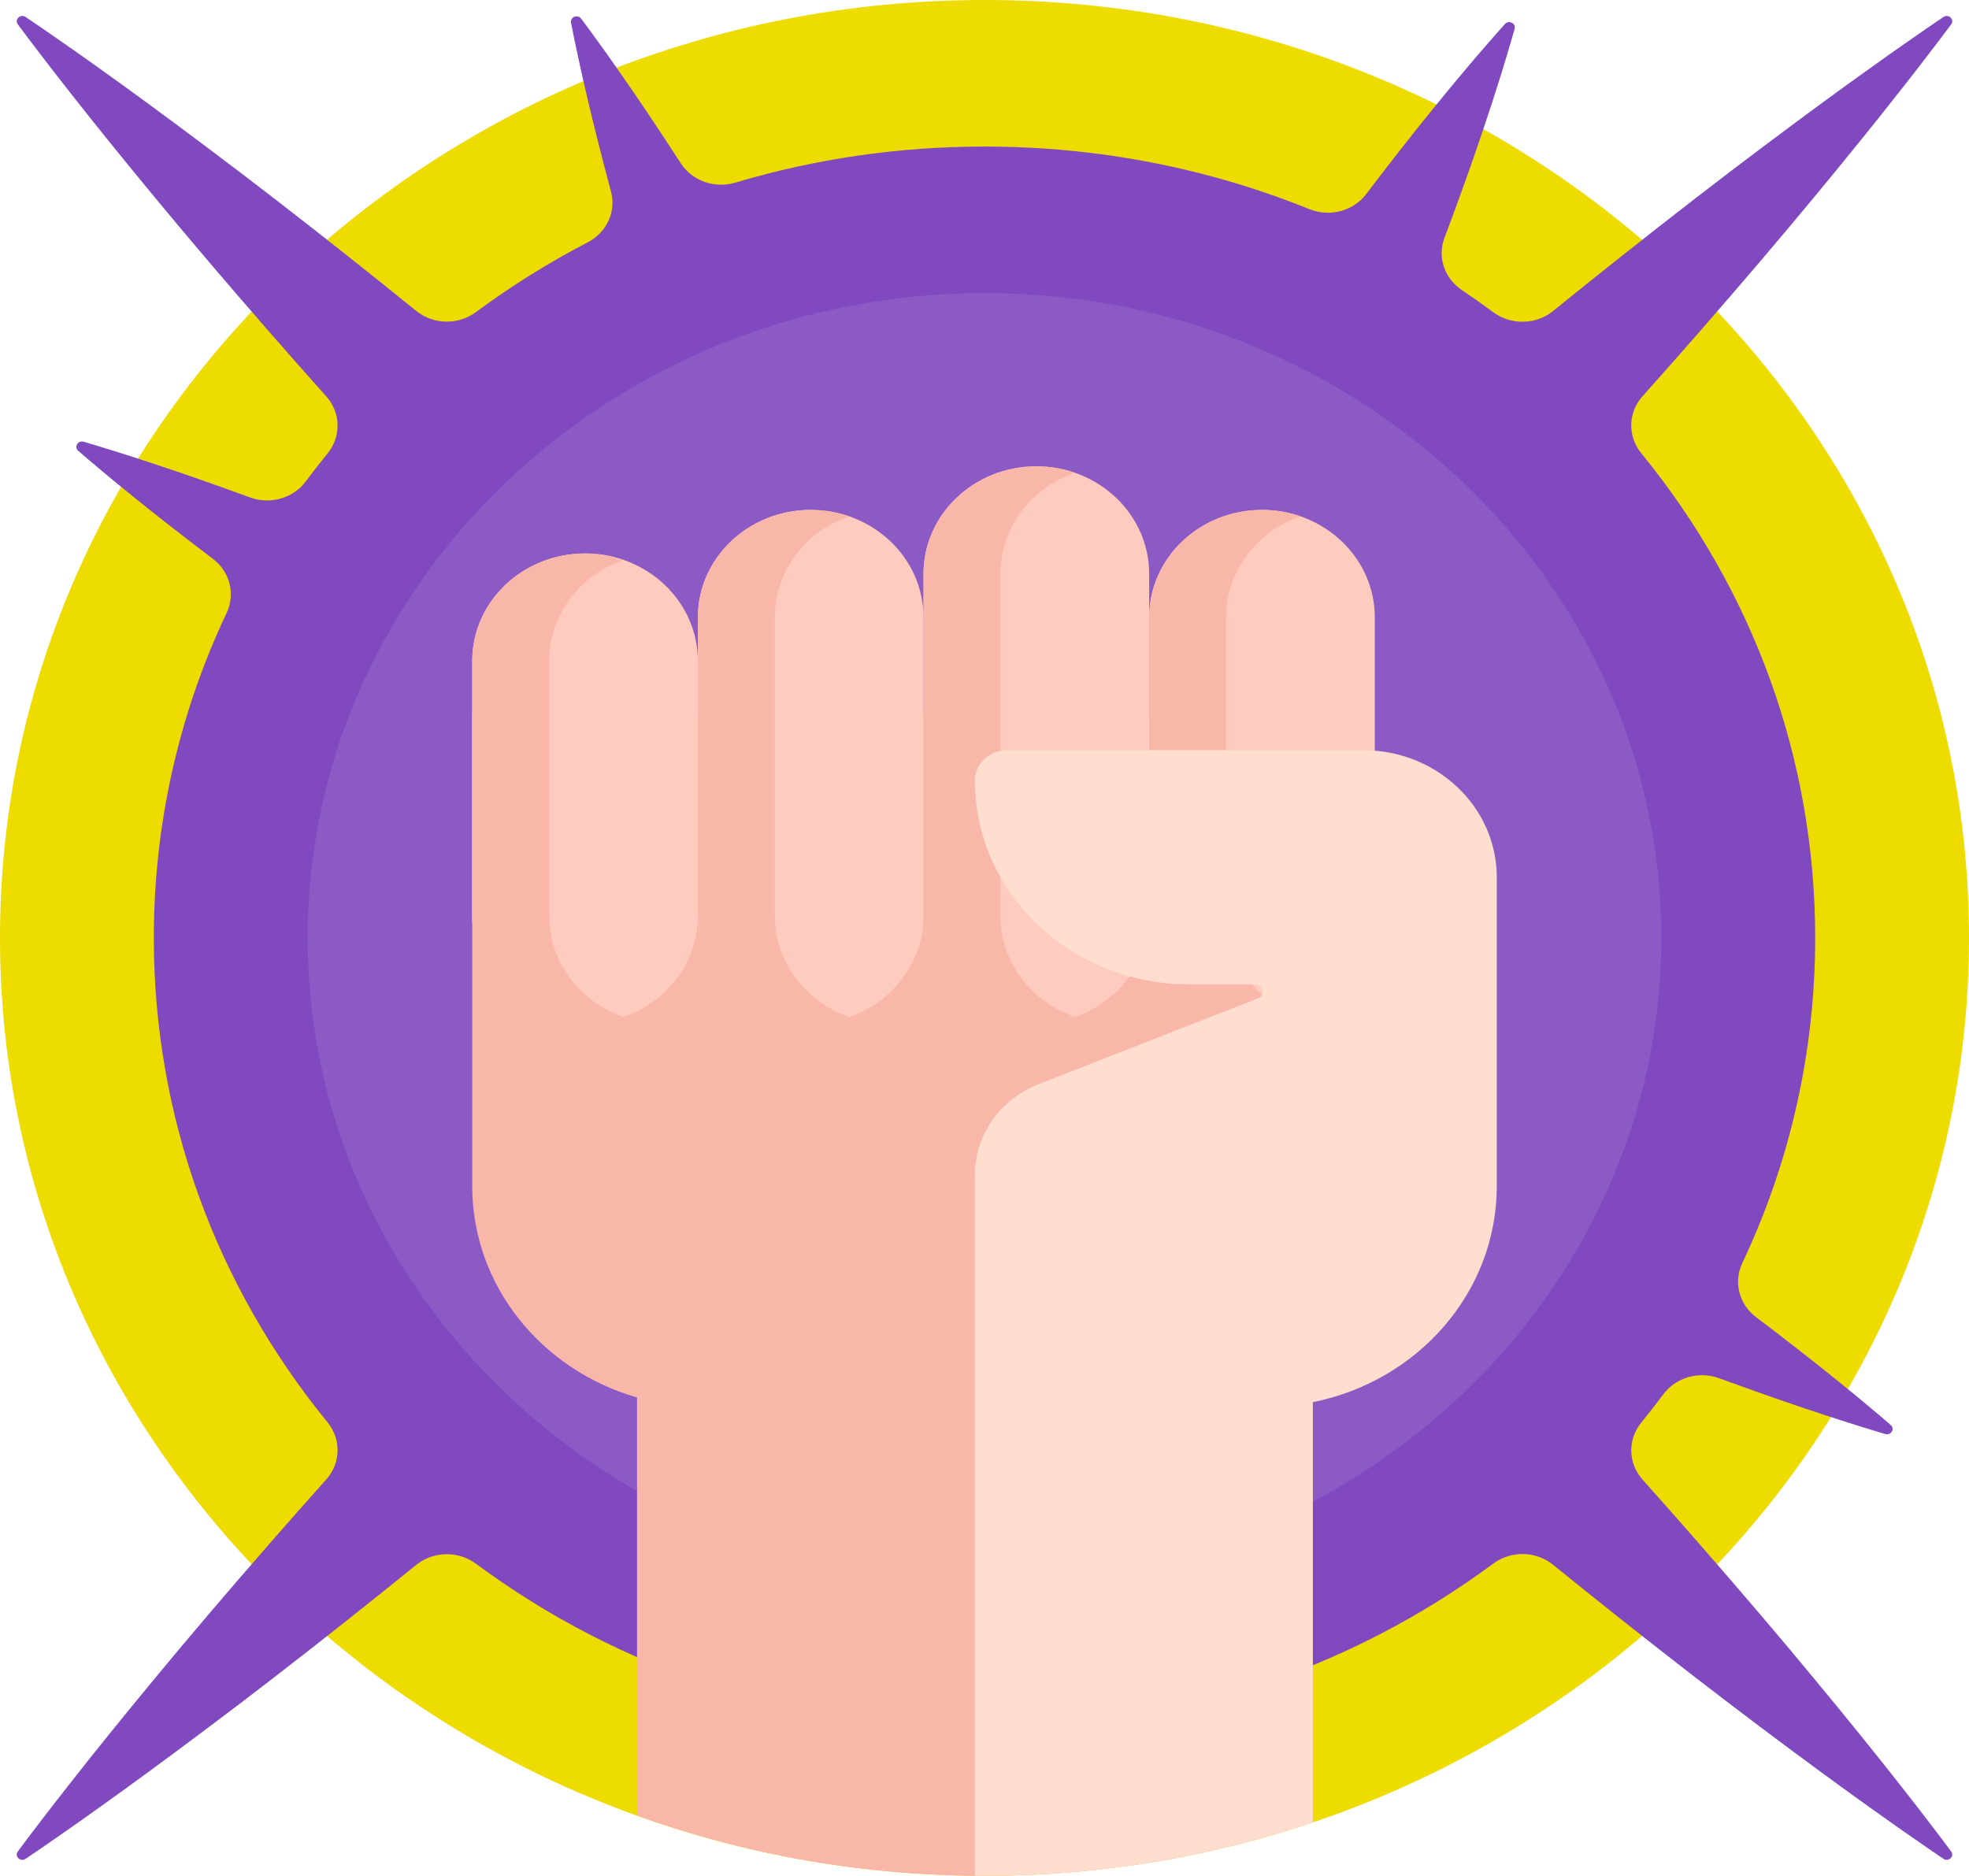 <svg width="148" height="141" viewBox="0 0 148 141" fill="none" xmlns="http://www.w3.org/2000/svg">
<g clip-path="url(#clip0)">
<path d="M148 70.5C148 109.436 114.869 141 74 141C33.132 141 0 109.436 0 70.5C0 31.563 33.132 0 74 0C114.869 0 148 31.563 148 70.5Z" fill="#EEDB00"/>
<path d="M4.281 138.107C5.193 137.48 6.231 136.747 7.386 135.92C9.704 134.272 12.48 132.237 15.633 129.869C18.788 127.505 22.301 124.793 26.089 121.793C27.77 120.462 29.505 119.072 31.284 117.629C32.569 116.588 34.445 116.556 35.776 117.543C46.669 125.61 59.982 129.984 74 129.984C88.026 129.984 101.344 125.606 112.24 117.532C113.572 116.544 115.448 116.575 116.733 117.618C118.512 119.059 120.245 120.448 121.925 121.78C125.713 124.78 129.224 127.493 132.378 129.86C135.527 132.228 138.304 134.265 140.62 135.914C141.775 136.741 142.812 137.475 143.724 138.104C144.628 138.739 145.41 139.269 146.043 139.697L146.082 139.723C146.462 139.982 146.932 139.535 146.661 139.171L146.634 139.136C146.183 138.531 145.627 137.788 144.96 136.925C144.301 136.057 143.531 135.069 142.663 133.969C140.932 131.762 138.793 129.117 136.307 126.116C133.824 123.111 130.975 119.767 127.825 116.158C126.429 114.557 124.971 112.906 123.458 111.212C122.362 109.985 122.333 108.197 123.371 106.926C123.939 106.229 124.49 105.523 125.023 104.806C125.965 103.54 127.682 103.04 129.204 103.594C129.219 103.6 129.234 103.605 129.249 103.61C132.126 104.661 134.656 105.542 136.76 106.234C137.809 106.583 138.751 106.888 139.577 107.142C140.399 107.403 141.104 107.613 141.677 107.783L141.711 107.793C142.14 107.921 142.45 107.402 142.117 107.115L142.091 107.093C141.646 106.709 141.098 106.236 140.444 105.695C139.796 105.147 139.041 104.529 138.192 103.845C136.498 102.469 134.416 100.841 132.004 99.014C131.997 99.008 131.99 99.003 131.983 98.998C130.706 98.028 130.288 96.36 130.959 94.941C134.548 87.358 136.438 79.067 136.438 70.5C136.438 57.137 131.842 44.45 123.366 34.069C122.33 32.8 122.363 31.013 123.457 29.788C124.971 28.094 126.429 26.443 127.825 24.842C130.975 21.233 133.824 17.887 136.307 14.884C138.793 11.883 140.93 9.237 142.661 7.031C143.531 5.931 144.301 4.943 144.96 4.075C145.627 3.212 146.183 2.469 146.634 1.864L146.66 1.829C146.932 1.465 146.462 1.018 146.08 1.277L146.043 1.302C145.41 1.731 144.628 2.261 143.723 2.896C142.812 3.524 141.775 4.258 140.62 5.086C138.304 6.734 135.527 8.772 132.377 11.14C129.223 13.506 125.713 16.22 121.925 19.22C120.244 20.551 118.511 21.94 116.733 23.382C115.445 24.425 113.569 24.454 112.235 23.465C111.46 22.891 110.673 22.336 109.873 21.799C108.563 20.919 108.03 19.315 108.572 17.877C109.094 16.494 109.58 15.172 110.029 13.921C110.517 12.565 110.963 11.29 111.358 10.102C111.755 8.917 112.127 7.83 112.435 6.835C112.754 5.846 113.031 4.958 113.259 4.179C113.497 3.406 113.685 2.741 113.836 2.201L113.845 2.169C113.962 1.757 113.412 1.48 113.121 1.805L113.098 1.83C112.716 2.255 112.248 2.779 111.711 3.403C111.167 4.023 110.556 4.743 109.88 5.553C109.192 6.358 108.462 7.263 107.66 8.247C106.856 9.229 106.005 10.3 105.106 11.451C104.334 12.44 103.525 13.488 102.689 14.59C101.717 15.87 99.945 16.34 98.418 15.722C90.797 12.637 82.53 11.016 74 11.016C67.55 11.016 61.251 11.943 55.267 13.729C53.714 14.192 52.027 13.596 51.171 12.276C51.105 12.175 51.04 12.074 50.974 11.973C49.345 9.463 47.885 7.291 46.644 5.519C46.026 4.631 45.47 3.84 44.972 3.158C44.482 2.473 44.051 1.895 43.702 1.428L43.68 1.4C43.418 1.049 42.839 1.282 42.921 1.706L42.928 1.739C43.038 2.305 43.175 3.001 43.352 3.812C43.52 4.629 43.73 5.559 43.97 6.599C44.446 8.681 45.071 11.191 45.832 14.051C45.863 14.166 45.894 14.283 45.925 14.4C46.326 15.901 45.608 17.47 44.18 18.212C41.25 19.733 38.44 21.486 35.774 23.459C34.444 24.445 32.569 24.412 31.285 23.371C29.505 21.928 27.77 20.539 26.089 19.207C22.301 16.207 18.788 13.495 15.633 11.131C12.482 8.763 9.704 6.728 7.387 5.08C6.231 4.254 5.194 3.52 4.281 2.893C3.375 2.258 2.594 1.729 1.959 1.301L1.922 1.275C1.538 1.016 1.066 1.464 1.338 1.83L1.365 1.866C1.815 2.471 2.371 3.215 3.036 4.078C3.696 4.947 4.466 5.936 5.333 7.036C7.062 9.245 9.199 11.89 11.683 14.894C14.165 17.898 17.012 21.245 20.161 24.855C21.559 26.457 23.017 28.108 24.531 29.805C25.626 31.031 25.654 32.818 24.618 34.089C24.057 34.777 23.513 35.475 22.987 36.183C22.044 37.448 20.328 37.947 18.807 37.395C18.791 37.389 18.776 37.383 18.76 37.378C15.88 36.328 13.35 35.449 11.245 34.76C10.194 34.412 9.253 34.106 8.427 33.854C7.605 33.593 6.898 33.384 6.324 33.215L6.29 33.205C5.859 33.077 5.548 33.598 5.882 33.887L5.909 33.91C6.353 34.295 6.9 34.767 7.554 35.309C8.202 35.859 8.956 36.476 9.804 37.162C11.497 38.54 13.578 40.168 15.989 41.998C15.997 42.004 16.005 42.01 16.012 42.015C17.288 42.986 17.706 44.653 17.035 46.071C13.45 53.651 11.562 61.937 11.562 70.5C11.562 83.855 16.154 96.538 24.621 106.916C25.658 108.186 25.624 109.971 24.531 111.195C23.017 112.891 21.559 114.543 20.161 116.145C17.012 119.755 14.165 123.102 11.683 126.106C9.199 129.11 7.062 131.755 5.333 133.964C4.466 135.065 3.696 136.053 3.036 136.922C2.371 137.785 1.815 138.529 1.365 139.134L1.338 139.17C1.066 139.536 1.538 139.985 1.922 139.725L1.959 139.699C2.594 139.271 3.375 138.742 4.281 138.107V138.107Z" fill="#8049BF"/>
<path d="M23.125 70.5C23.125 43.774 45.947 22.031 74 22.031C102.053 22.031 124.875 43.774 124.875 70.5C124.875 97.226 102.053 118.969 74 118.969C45.947 118.969 23.125 97.226 23.125 70.5Z" fill="#8C5AC5"/>
<path d="M98.674 64.173V53.637H35.495V89.156C35.495 96.654 40.716 102.988 47.883 105.045V136.478C56.005 139.398 64.805 141 74 141C82.653 141 90.957 139.58 98.674 136.98V64.173Z" fill="#F9B7AA"/>
<path d="M94.858 76.927C90.174 76.927 86.377 73.311 86.377 68.849V46.407C86.377 41.944 90.174 38.328 94.858 38.328C99.541 38.328 103.338 41.945 103.338 46.407V68.849C103.338 73.311 99.54 76.927 94.858 76.927Z" fill="#FFCBBE"/>
<path d="M92.158 68.849V46.407C92.158 42.911 94.487 39.936 97.748 38.81C96.846 38.498 95.873 38.328 94.858 38.328C90.174 38.328 86.377 41.944 86.377 46.407V68.849C86.377 73.311 90.174 76.927 94.858 76.927C95.873 76.927 96.846 76.757 97.748 76.446C94.487 75.319 92.158 72.344 92.158 68.849V68.849Z" fill="#F9B7AA"/>
<path d="M43.975 76.927C39.291 76.927 35.495 73.311 35.495 68.849V49.682C35.495 45.22 39.292 41.603 43.975 41.603C48.658 41.603 52.456 45.22 52.456 49.682V68.849C52.456 73.311 48.658 76.927 43.975 76.927Z" fill="#FFCBBE"/>
<path d="M41.276 68.849V49.682C41.276 46.187 43.605 43.212 46.865 42.085C45.963 41.773 44.99 41.602 43.975 41.602C39.291 41.602 35.495 45.22 35.495 49.682V68.849C35.495 73.311 39.292 76.928 43.975 76.928C44.99 76.928 45.963 76.758 46.865 76.446C43.605 75.319 41.276 72.344 41.276 68.849V68.849Z" fill="#F9B7AA"/>
<path d="M60.936 76.927C56.252 76.927 52.456 73.311 52.456 68.849V46.407C52.456 41.944 56.252 38.328 60.936 38.328C65.619 38.328 69.416 41.945 69.416 46.407V68.849C69.416 73.311 65.619 76.927 60.936 76.927Z" fill="#FFCBBE"/>
<path d="M58.237 68.849V46.407C58.237 42.911 60.566 39.936 63.826 38.81C62.924 38.498 61.951 38.328 60.936 38.328C56.252 38.328 52.456 41.944 52.456 46.407V68.849C52.456 73.311 56.252 76.927 60.936 76.927C61.951 76.927 62.924 76.757 63.826 76.446C60.566 75.319 58.237 72.344 58.237 68.849V68.849Z" fill="#F9B7AA"/>
<path d="M77.897 76.927C73.213 76.927 69.416 73.311 69.416 68.849V43.131C69.416 38.669 73.213 35.052 77.897 35.052C82.58 35.052 86.377 38.67 86.377 43.131V68.849C86.377 73.311 82.58 76.927 77.897 76.927Z" fill="#FFCBBE"/>
<path d="M75.197 68.849V43.131C75.197 39.637 77.528 36.66 80.787 35.534C79.885 35.222 78.912 35.052 77.897 35.052C73.213 35.052 69.416 38.669 69.416 43.131V68.849C69.416 73.311 73.213 76.927 77.897 76.927C78.912 76.927 79.885 76.757 80.787 76.446C77.528 75.319 75.197 72.344 75.197 68.849V68.849Z" fill="#F9B7AA"/>
<path d="M112.505 89.156V65.944C112.505 60.669 108.016 56.392 102.478 56.392H75.679C74.353 56.392 73.278 57.416 73.278 58.679C73.278 67.135 80.475 73.991 89.351 73.991H94.336C94.966 73.991 95.138 74.817 94.555 75.045L78.074 81.489C75.173 82.623 73.278 85.315 73.278 88.302V140.991C73.519 140.994 73.76 141 74 141C82.653 141 90.957 139.581 98.674 136.981V105.397C106.573 103.821 112.505 97.149 112.505 89.156V89.156Z" fill="#FFDDCF"/>
</g>
<defs>
<clipPath id="clip0">
<rect width="148" height="141" fill="white"/>
</clipPath>
</defs>
</svg>
